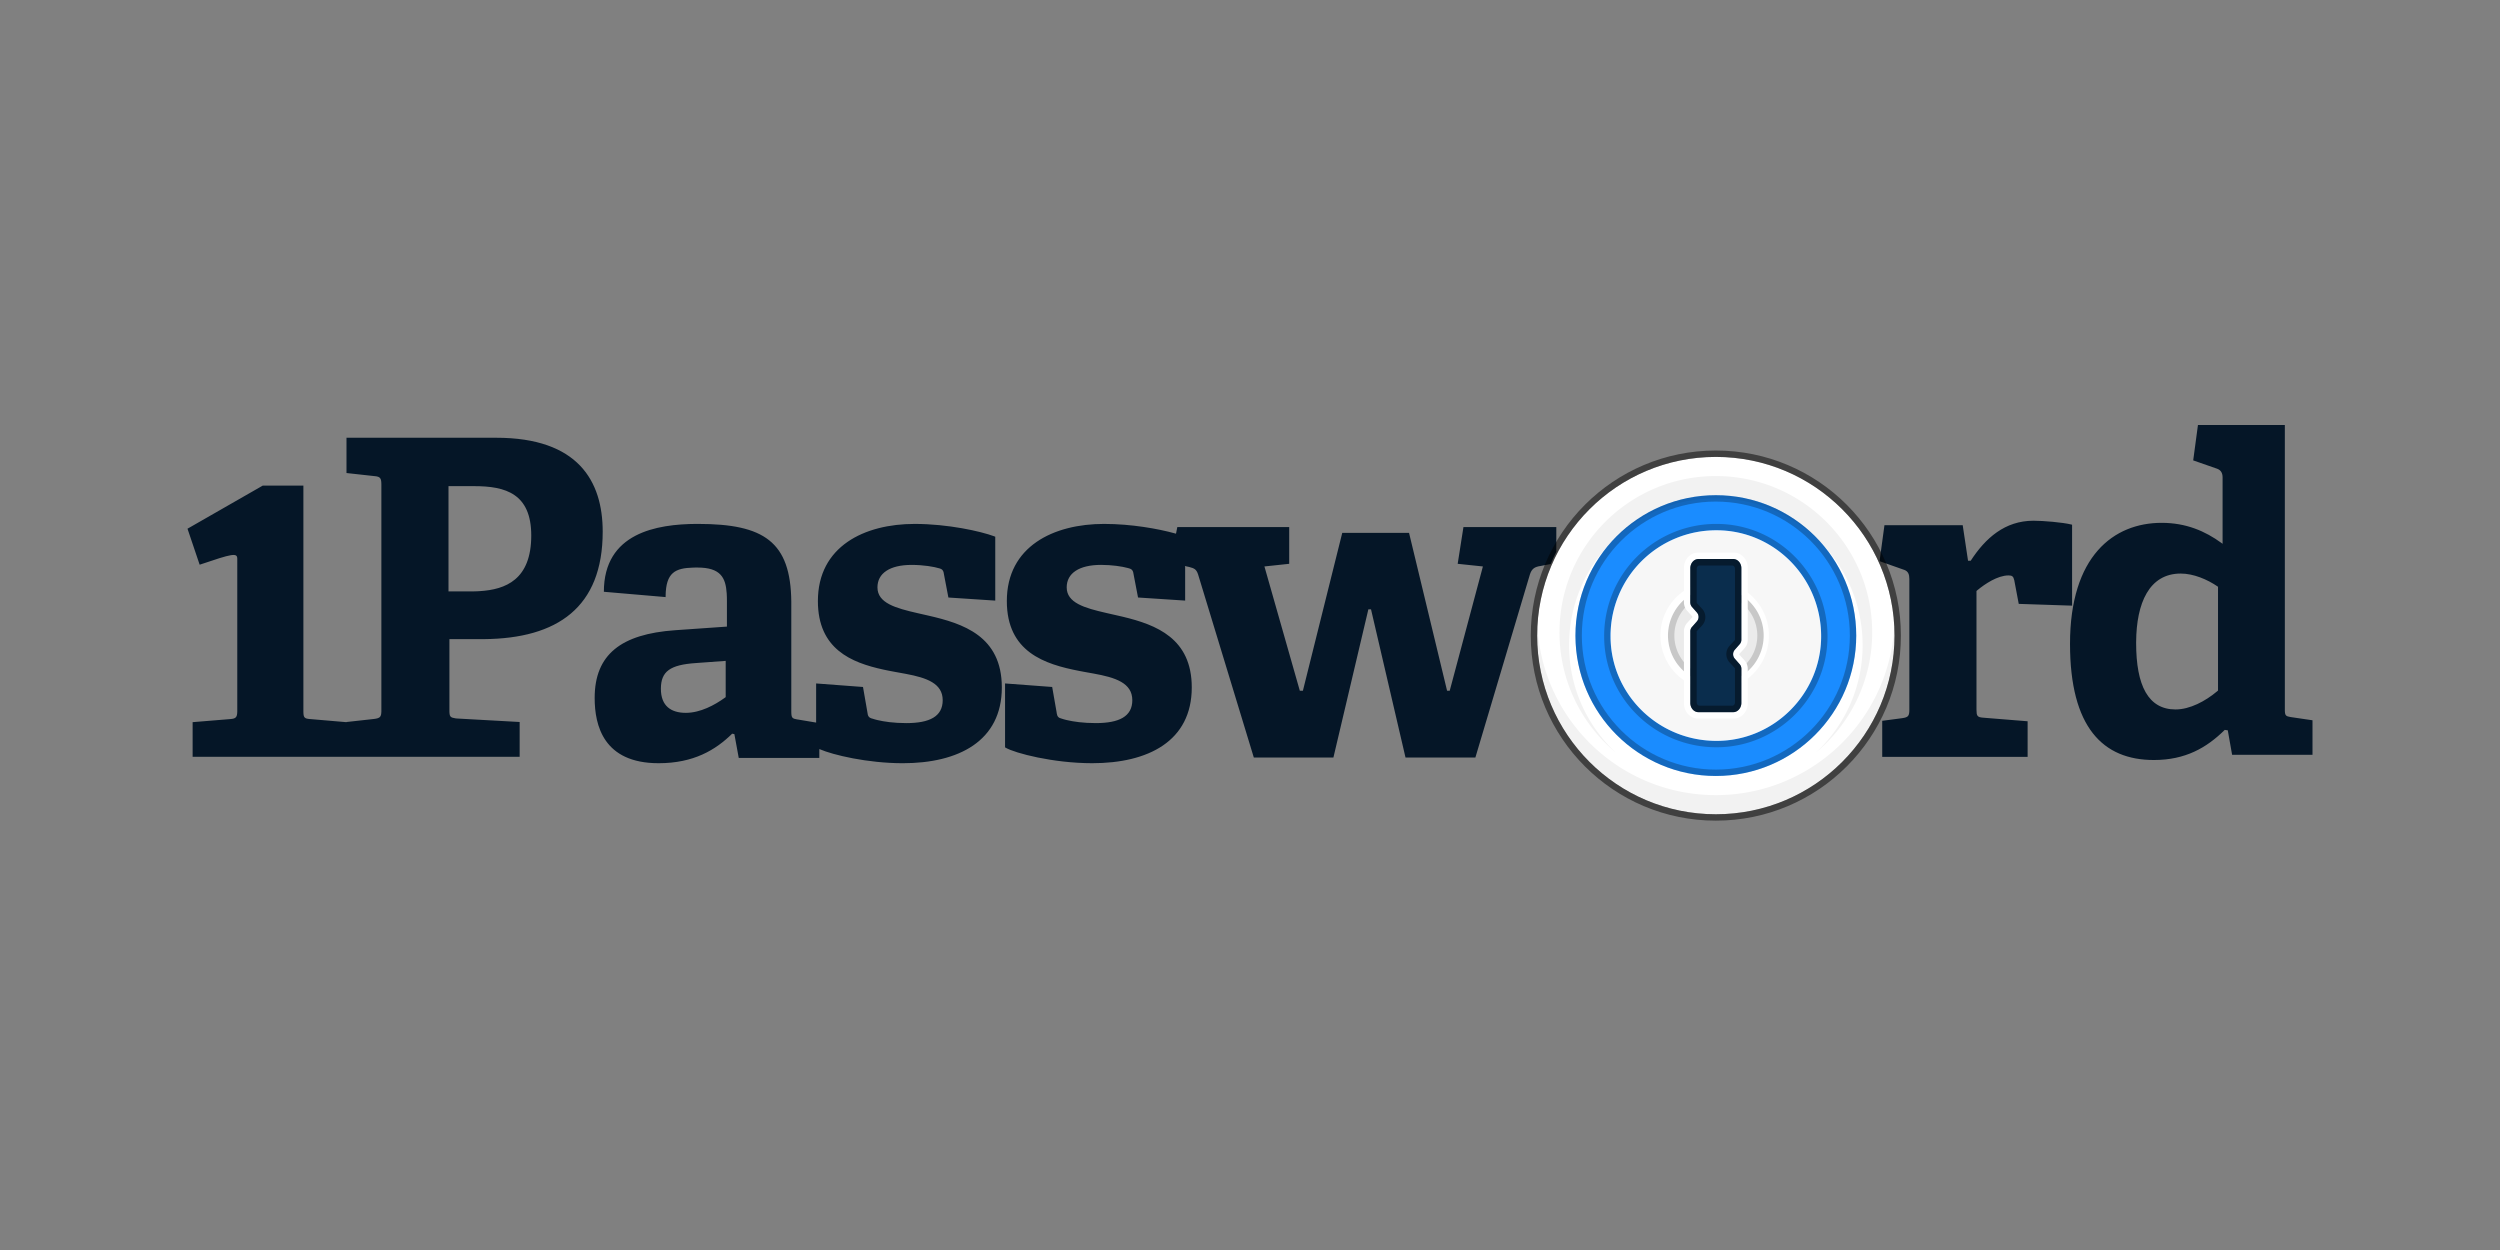 <svg width="200" height="100" fill="none" xmlns="http://www.w3.org/2000/svg"><rect width="100%" height="100%" fill="#808080" stroke="none"/><path fill-rule="evenodd" clip-rule="evenodd" d="M88.33 41.913c2.196 0 4.345.395 5.64.752l.11.031.105-.528h8.951v2.937l-1.982.212 2.831 9.941h.247l3.149-12.63h5.342l3.043 12.63h.212l2.654-9.941-2.017-.212.46-2.937h7.43l-.001 1.98c-.161.319-.31.643-.447.973l-.826.16c-.476.069-.691.235-.832.656l-.017.052-4.352 14.612h-5.59l-2.759-11.852h-.213L106.673 60.6h-6.368l-4.458-14.647c-.135-.407-.303-.489-.69-.589l-.052-.013-.313-.067.02.08v2.683l-3.769-.247-.352-1.834c-.035-.282-.106-.423-.352-.493l-.112-.032c-.477-.13-1.265-.25-2.143-.25-1.761 0-2.748.67-2.748 1.798 0 1.233 1.41 1.645 3.158 2.046l1.18.269.163.038c2.67.643 5.504 1.729 5.504 5.65 0 4.301-3.487 6.064-7.961 6.064-3.121 0-6.175-.802-6.92-1.235l-.056-.034v-5.112l3.77.282.352 2.01.011.085c.04.258.125.38.412.443l.083.026.094.028.105.028.121.03c.508.12 1.298.24 2.31.24 1.866 0 2.923-.528 2.923-1.832 0-1.388-1.363-1.82-3.117-2.135l-.803-.145-.342-.065c-2.747-.535-5.777-1.504-5.777-5.588 0-4.372 3.733-6.17 7.784-6.17Zm-32.488 0c5.272 0 7.42 1.417 7.462 6.235v8.765l.002.095.003.084.006.077c.027.264.123.332.456.384l.094.014 1.426.239v-3.13l3.749.282.35 2.01c.034.317.106.458.42.528l.083.026.093.028.105.028.12.03c.506.12 1.292.24 2.298.24 1.856 0 2.907-.528 2.907-1.832 0-1.341-1.267-1.79-2.927-2.103l-.982-.18-.34-.064-.246-.05-.24-.05c-2.588-.561-5.25-1.648-5.25-5.486 0-4.372 3.714-6.17 7.743-6.17 2.674 0 5.284.593 6.342.983l.104.04v5.112l-3.749-.247-.35-1.834c-.034-.282-.105-.423-.35-.493-.455-.14-1.296-.282-2.242-.282-1.752 0-2.733.67-2.733 1.798 0 1.254 1.45 1.659 3.23 2.066l.834.19c2.767.635 5.886 1.622 5.886 5.747 0 4.301-3.468 6.064-7.918 6.064-2.835 0-5.607-.668-6.632-1.114l-.05-.021v.712H59.1l-.35-1.904-.176-.035c-1.33 1.304-3.083 2.362-5.886 2.362-4.414 0-5.115-3.032-5.115-5.218 0-3.49 2.13-5.114 6.421-5.42l4.16-.291v-2.007l-.002-.2-.002-.132-.008-.193-.006-.125c-.081-1.256-.487-2.067-2.33-2.067l-.214.001-.138.003c-1.429.04-2.181.385-2.205 2.268v.09l-4.94-.424c0-4.711 4.224-5.415 7.436-5.43h.097ZM182.787 34l.001 22.845.003.082c.017.307.098.38.454.437l1.755.258v2.76h-6.432l-.346-1.956-.242-.035c-1.452 1.432-3.147 2.41-5.671 2.41-4.08 0-6.708-2.62-6.708-9.294 0-7.024 3.492-9.68 7.331-9.68 1.957 0 3.487.666 4.781 1.608l.094.07v-5.312c0-.33-.124-.568-.401-.68l-.048-.019-1.902-.663.38-2.831h6.951Zm-20.115 7.658c.791 0 2.347.132 3.028.302l.067.018v6.474l-4.268-.142-.356-1.886c-.071-.32-.178-.391-.463-.391-.87 0-1.898.693-2.461 1.16l-.1.085v9.488c.003.499.052.609.521.647l3.57.288v2.846h-11.632v-2.882l1.601-.213c.481-.07.564-.171.569-.661V46.318c0-.374-.097-.618-.416-.732l-.047-.015-1.901-.67-.015-.035.387-2.852h6.26l.427 2.845h.214c1.174-1.814 2.739-3.201 5.016-3.201h-.001ZM39.699 35.02c6.538 0 8.517 3.455 8.517 7.51 0 6.073-3.637 8.553-9.505 8.601l-.178.001h-2.58v5.741l.002.09.005.082c.022.294.113.366.465.42l.094.013 5.053.282v2.785H27.719v-.008l-.015.009H15.41v-2.773l3.012-.247c.458-.032.55-.157.56-.601V44.704c0-.503-.377-.42-3.01.472L15 42.297l6.017-3.447h3.254v18.027l.001.095.003.085c.018.348.106.435.509.467l.048.003 2.872.246.015.008v-.02l2.226-.247c.462-.065.554-.162.565-.604V38.794c0-.511-.066-.66-.517-.702l-.048-.004-2.226-.246V35.02H39.7ZM58.055 52.87l-2.382.174c-2.066.14-2.802.664-2.802 2.062 0 1.398.841 1.922 1.997 1.922 1.155 0 2.31-.625 3.113-1.204l.074-.054v-2.9Zm116.406-6.986c-2.537 0-3.548 2.376-3.569 5.458l-.001.101c0 3.413.971 5.313 3.154 5.313 1.145 0 2.388-.664 3.316-1.444l.081-.069V46.94c-.867-.598-1.976-1.055-2.981-1.055ZM37.947 38.892H35.88v8.421h1.82l.139-.001.203-.005.131-.005.194-.01c2.086-.127 4.133-.919 4.133-4.451 0-3.355-2.067-3.949-4.553-3.949Z" fill="#051627"/><path fill-rule="evenodd" clip-rule="evenodd" d="M122.973 50.847c0 7.895 6.4 14.294 14.294 14.294 7.895 0 14.295-6.4 14.295-14.294 0-7.895-6.4-14.294-14.295-14.294-7.894 0-14.294 6.4-14.294 14.294Z" fill="#fff"/><path fill-rule="evenodd" clip-rule="evenodd" d="M137.267 39.616c6.203 0 11.232 5.028 11.232 11.23 0 6.204-5.029 11.232-11.232 11.232-6.202 0-11.231-5.028-11.231-11.231s5.029-11.231 11.231-11.231Z" fill="#1A8CFF"/><path opacity=".5" d="M122.462 50.847c0 8.177 6.629 14.805 14.805 14.805 8.177 0 14.805-6.628 14.805-14.805s-6.628-14.805-14.805-14.805c-8.176 0-14.805 6.628-14.805 14.805Zm.511 0c0-7.894 6.399-14.294 14.294-14.294 7.896 0 14.295 6.4 14.295 14.294s-6.399 14.294-14.295 14.294c-7.895 0-14.294-6.4-14.294-14.294Z" fill="#000"/><path fill-rule="evenodd" clip-rule="evenodd" d="M151.541 50.081c.014.254.021.51.021.766 0 7.894-6.4 14.294-14.295 14.294-7.894 0-14.294-6.4-14.294-14.294 0-.257.007-.512.02-.766.398 7.538 6.637 13.529 14.274 13.529 7.579 0 13.78-5.898 14.264-13.355l.01-.174Zm-14.274-11.997c6.908 0 12.508 5.6 12.508 12.508 0 3.862-1.751 7.314-4.501 9.609a11.71 11.71 0 0 0 3.735-8.588c0-6.485-5.257-11.742-11.742-11.742-6.484 0-11.741 5.257-11.741 11.742 0 3.39 1.436 6.445 3.734 8.588a12.483 12.483 0 0 1-4.5-9.61c0-6.907 5.6-12.507 12.507-12.507Z" fill="#000" fill-opacity=".052"/><path opacity=".256" d="M137.267 39.616c6.204 0 11.232 5.029 11.232 11.23 0 6.203-5.028 11.232-11.232 11.232-6.141 0-11.13-4.929-11.229-11.045l-.002-.186c0-6.202 5.028-11.231 11.231-11.231Zm0 .51c-5.921 0-10.72 4.8-10.72 10.72 0 5.922 4.799 10.722 10.72 10.722s10.721-4.8 10.721-10.721-4.8-10.72-10.721-10.72Z" fill="#000"/><path d="M137.324 41.913a8.96 8.96 0 0 0-8.991 8.99c0 4.897 4.019 8.878 8.991 8.878 4.877 0 8.877-4 8.877-8.877 0-4.973-3.981-8.991-8.877-8.991Zm0 .51c4.595 0 8.367 3.772 8.367 8.48 0 4.596-3.772 8.367-8.367 8.367-4.709 0-8.48-3.77-8.48-8.367a8.446 8.446 0 0 1 8.48-8.48Z" fill="#000" fill-opacity=".25"/><path fill-rule="evenodd" clip-rule="evenodd" d="M137.324 42.423c4.595 0 8.367 3.772 8.367 8.48 0 4.596-3.772 8.367-8.367 8.367-4.709 0-8.48-3.77-8.48-8.367a8.446 8.446 0 0 1 8.48-8.48Z" fill="#F7F7F7"/><path fill-rule="evenodd" clip-rule="evenodd" d="M141.096 50.847a3.829 3.829 0 1 1-7.658 0 3.829 3.829 0 0 1 7.658 0Z" fill="#000" fill-opacity=".05"/><path d="M137.267 46.508a4.34 4.34 0 1 0 0 8.678 4.34 4.34 0 0 0 0-8.678Zm0 .51a3.829 3.829 0 1 1 0 7.658 3.829 3.829 0 0 1 0-7.658Z" fill="#fff"/><path d="M137.267 47.018a3.829 3.829 0 1 1 0 7.658 3.829 3.829 0 0 1 0-7.658Zm0 .51a3.318 3.318 0 1 0 0 6.637 3.318 3.318 0 0 0 0-6.636Z" fill="#000" fill-opacity=".15"/><path d="M138.691 44.21h-2.847c-.631 0-1.129.553-1.129 1.218v2.755c0 .25.09.493.254.674l.419.465c.009.01.009.04 0 .052l-.419.464a1.005 1.005 0 0 0-.254.675v5.753c0 .665.498 1.218 1.129 1.218h2.847c.631 0 1.129-.553 1.129-1.218V53.51a1.009 1.009 0 0 0-.254-.675l-.419-.464c-.009-.01-.009-.041 0-.052l.419-.464a1.01 1.01 0 0 0 .254-.675v-5.753c0-.665-.498-1.218-1.129-1.218Zm-.033.52c.36 0 .651.33.651.738v5.711a.53.53 0 0 1-.127.348l-.407.46a.54.54 0 0 0 0 .696l.407.461a.524.524 0 0 1 .127.348v2.734c0 .407-.291.737-.651.737h-2.782c-.359 0-.651-.33-.651-.737v-5.712a.53.53 0 0 1 .127-.347l.407-.461a.538.538 0 0 0 0-.696l-.407-.46a.527.527 0 0 1-.127-.348v-2.734c0-.407.292-.738.651-.738h2.782Z" fill="#fff"/><path fill-rule="evenodd" clip-rule="evenodd" d="M135.225 48.197V45.46c0-.408.292-.739.651-.739h2.782c.36 0 .651.33.651.739v5.72a.529.529 0 0 1-.127.348l-.407.462a.542.542 0 0 0 0 .697l.407.461a.525.525 0 0 1 .127.348v2.738c0 .408-.291.74-.651.74h-2.782c-.359 0-.651-.332-.651-.74v-5.72a.53.53 0 0 1 .127-.348l.407-.462a.54.54 0 0 0 0-.696l-.407-.462a.529.529 0 0 1-.127-.348Z" fill="#0A2D4D"/><path d="M138.658 44.72c.36 0 .651.331.651.74v5.72a.529.529 0 0 1-.127.348l-.407.462a.542.542 0 0 0 0 .696l.407.462a.525.525 0 0 1 .127.348v2.738c0 .408-.291.739-.651.739h-2.782c-.359 0-.651-.33-.651-.739v-5.72a.53.53 0 0 1 .127-.348l.407-.462a.54.54 0 0 0 0-.697l-.407-.461a.529.529 0 0 1-.127-.349V45.46c0-.408.292-.738.651-.738h2.782Zm-.073.525-2.635-.003c-.103 0-.2.097-.213.233l-.001.03v2.714c0 .008.002.015.004.02l.003.006.426.458c.334.358.345.919.035 1.291l-.035.04-.426.457a.033.033 0 0 0-.006.015l-.001.01v5.672c0 .143.09.249.192.262l.022.002 2.635.003c.103 0 .2-.096.213-.233l.001-.03v-2.714a.046.046 0 0 0-.004-.02l-.004-.006-.426-.458a.985.985 0 0 1-.034-1.29l.034-.04.426-.458a.024.024 0 0 0 .007-.015l.001-.01v-5.672c0-.142-.09-.249-.192-.263l-.022-.001Z" fill="#000" fill-opacity=".4"/></svg>